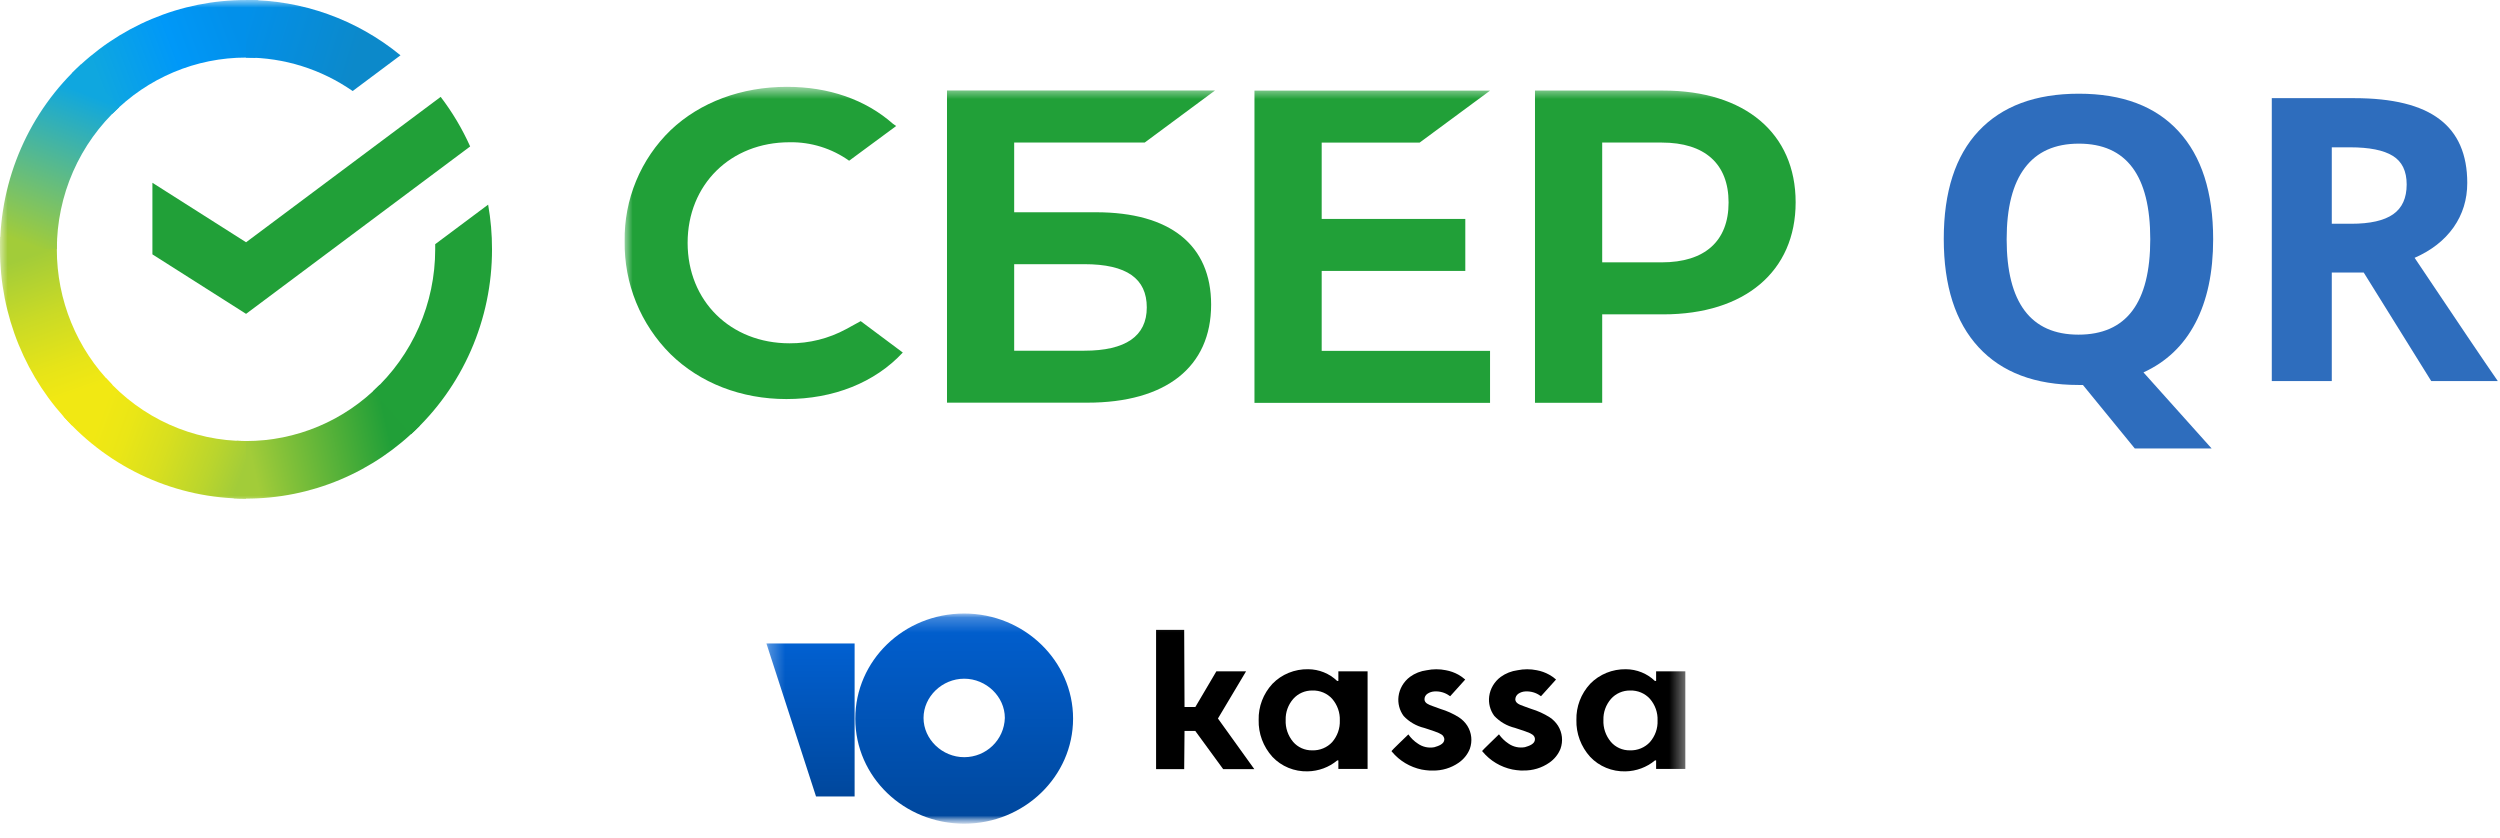 <svg width="164" height="55" viewBox="0 0 164 55" fill="none" xmlns="http://www.w3.org/2000/svg">
<g clip-path="url(#clip0_1270_2751)">
<mask id="mask0_1270_2751" style="mask-type:luminance" maskUnits="userSpaceOnUse" x="48" y="39" width="68" height="16">
<path d="M116 39.966H48V54.035H116V39.966Z" fill="white"/>
</mask>
<g mask="url(#mask0_1270_2751)">
<mask id="mask1_1270_2751" style="mask-type:luminance" maskUnits="userSpaceOnUse" x="50" y="40" width="61" height="15">
<path d="M110.594 40.247H50.276V54.034H110.594V40.247Z" fill="white"/>
</mask>
<g mask="url(#mask1_1270_2751)">
<path d="M81.741 44.041H79.793L78.415 46.379H77.705L77.683 41.319H75.839V50.457H77.683L77.705 47.949H78.41L80.241 50.457H82.284L79.897 47.134L81.741 44.041Z" fill="black"/>
<path d="M95.697 47.051C95.323 46.817 94.917 46.633 94.491 46.505L94.084 46.357L93.975 46.318C93.722 46.226 93.456 46.13 93.447 45.882C93.444 45.808 93.461 45.735 93.496 45.669C93.531 45.604 93.582 45.548 93.645 45.507C93.779 45.418 93.936 45.367 94.097 45.358C94.45 45.335 94.801 45.435 95.083 45.642L95.132 45.672L96.118 44.578L96.068 44.538C95.945 44.433 95.812 44.339 95.67 44.259C95.416 44.119 95.14 44.02 94.852 43.967C94.438 43.882 94.01 43.882 93.596 43.967C93.195 44.018 92.816 44.168 92.493 44.403C92.287 44.559 92.114 44.752 91.986 44.972C91.857 45.192 91.774 45.435 91.743 45.685C91.686 46.138 91.805 46.595 92.077 46.968C92.438 47.354 92.91 47.627 93.433 47.753L93.514 47.779L93.7 47.84C94.369 48.058 94.558 48.146 94.667 48.276C94.717 48.342 94.746 48.421 94.748 48.503C94.748 48.813 94.355 48.94 94.088 49.018C93.902 49.052 93.71 49.048 93.525 49.008C93.34 48.967 93.166 48.891 93.013 48.782C92.765 48.623 92.553 48.416 92.389 48.176C92.285 48.281 91.264 49.254 91.282 49.271L91.313 49.315C91.806 49.909 92.495 50.322 93.266 50.484C93.442 50.516 93.62 50.538 93.799 50.549H93.984C94.593 50.561 95.19 50.382 95.684 50.039C96.018 49.81 96.274 49.492 96.421 49.123C96.509 48.875 96.541 48.611 96.513 48.351C96.485 48.09 96.398 47.838 96.258 47.613C96.115 47.389 95.924 47.197 95.697 47.051Z" fill="black"/>
<path d="M101.654 47.051C101.281 46.817 100.877 46.633 100.452 46.505L100.041 46.357L99.937 46.318C99.679 46.226 99.417 46.13 99.404 45.882C99.405 45.808 99.424 45.736 99.459 45.671C99.495 45.606 99.545 45.55 99.607 45.507C99.741 45.418 99.897 45.366 100.059 45.358C100.412 45.336 100.762 45.436 101.044 45.642L101.089 45.672L102.075 44.578L102.03 44.538C101.906 44.432 101.771 44.338 101.627 44.259C101.375 44.119 101.1 44.02 100.814 43.967C100.398 43.882 99.969 43.882 99.553 43.967C99.153 44.02 98.773 44.17 98.45 44.403C98.242 44.557 98.069 44.75 97.938 44.969C97.808 45.188 97.724 45.43 97.691 45.681C97.632 46.134 97.751 46.592 98.025 46.964C98.386 47.349 98.858 47.623 99.381 47.749L99.458 47.775L99.643 47.836C100.317 48.054 100.506 48.141 100.615 48.272C100.667 48.337 100.694 48.417 100.692 48.499C100.692 48.809 100.303 48.935 100.036 49.014C99.849 49.047 99.657 49.044 99.471 49.004C99.285 48.963 99.11 48.886 98.956 48.778C98.711 48.616 98.499 48.41 98.332 48.172C98.233 48.276 97.212 49.249 97.225 49.267L97.261 49.31C97.754 49.905 98.443 50.318 99.214 50.479C99.39 50.512 99.568 50.534 99.747 50.545H99.933C100.541 50.557 101.138 50.378 101.632 50.034C101.966 49.806 102.222 49.487 102.369 49.118C102.457 48.87 102.489 48.607 102.461 48.346C102.433 48.086 102.346 47.834 102.206 47.609C102.065 47.388 101.877 47.197 101.654 47.051Z" fill="black"/>
<path d="M87.797 44.041V44.669H87.716C87.211 44.181 86.528 43.906 85.814 43.901C85.376 43.893 84.941 43.974 84.537 44.139C84.134 44.303 83.771 44.548 83.472 44.857C82.87 45.508 82.546 46.357 82.568 47.23C82.545 48.117 82.867 48.981 83.472 49.651C83.764 49.96 84.121 50.205 84.52 50.369C84.918 50.533 85.349 50.612 85.782 50.601C86.497 50.588 87.185 50.334 87.725 49.882H87.797V50.444H89.714V44.041H87.797ZM87.892 47.264C87.912 47.781 87.733 48.285 87.391 48.682C87.227 48.859 87.024 49 86.798 49.093C86.571 49.187 86.326 49.231 86.08 49.223C85.841 49.227 85.605 49.179 85.388 49.082C85.171 48.985 84.98 48.843 84.828 48.665C84.49 48.26 84.316 47.749 84.34 47.23C84.325 46.725 84.501 46.233 84.837 45.847C84.992 45.672 85.184 45.531 85.402 45.436C85.619 45.341 85.855 45.294 86.094 45.297C86.338 45.29 86.581 45.335 86.806 45.429C87.03 45.524 87.23 45.665 87.391 45.843C87.733 46.241 87.912 46.747 87.892 47.264Z" fill="black"/>
<path d="M108.641 44.041V44.669H108.56C108.056 44.182 107.374 43.907 106.662 43.901C106.223 43.894 105.788 43.975 105.384 44.139C104.98 44.304 104.616 44.548 104.316 44.857C103.713 45.508 103.39 46.357 103.412 47.23C103.389 48.117 103.711 48.981 104.316 49.651C104.608 49.96 104.965 50.205 105.364 50.369C105.762 50.533 106.193 50.612 106.626 50.602C107.341 50.589 108.028 50.334 108.569 49.882H108.641V50.444H110.558V44.041H108.641ZM108.736 47.265C108.758 47.781 108.579 48.286 108.235 48.682C108.071 48.859 107.868 49 107.642 49.093C107.415 49.187 107.17 49.231 106.924 49.223C106.685 49.227 106.449 49.179 106.232 49.082C106.015 48.985 105.824 48.843 105.672 48.665C105.334 48.26 105.16 47.749 105.184 47.23C105.169 46.726 105.345 46.234 105.681 45.847C105.836 45.672 106.028 45.532 106.246 45.437C106.463 45.342 106.699 45.294 106.938 45.297C107.182 45.29 107.425 45.335 107.65 45.429C107.874 45.524 108.074 45.665 108.235 45.843C108.579 46.24 108.757 46.747 108.736 47.265Z" fill="black"/>
<path d="M63.251 40.247C59.273 40.247 56.108 43.345 56.108 47.141C56.108 50.98 59.318 54.034 63.251 54.034C67.184 54.034 70.394 50.937 70.394 47.141C70.394 43.345 67.184 40.247 63.251 40.247ZM63.251 49.671C61.804 49.671 60.584 48.493 60.584 47.097C60.584 45.701 61.804 44.523 63.251 44.523C64.698 44.523 65.918 45.701 65.918 47.097C65.873 48.537 64.698 49.671 63.251 49.671Z" fill="url(#paint0_linear_1270_2751)"/>
<path d="M56.063 42.21V52.246H53.531L50.276 42.21H56.063Z" fill="url(#paint1_linear_1270_2751)"/>
</g>
</g>
<mask id="mask2_1270_2751" style="mask-type:luminance" maskUnits="userSpaceOnUse" x="0" y="0" width="119" height="33">
<path d="M119 0H0V33H119V0Z" fill="white"/>
</mask>
<g mask="url(#mask2_1270_2751)">
<path d="M28.908 6.355C29.675 7.359 30.324 8.451 30.842 9.607L16.142 20.589L9.998 16.686V11.99L16.142 15.893L28.908 6.355Z" fill="#21A038"/>
<path d="M3.728 16.355C3.728 16.144 3.733 15.934 3.744 15.726L0.02 15.541C0.008 15.811 4.58908e-06 16.084 4.58908e-06 16.358C-0.002 18.506 0.415 20.632 1.226 22.615C2.038 24.599 3.227 26.401 4.727 27.917L7.368 25.242C6.213 24.077 5.298 22.692 4.673 21.166C4.048 19.641 3.727 18.006 3.728 16.355Z" fill="url(#paint2_linear_1270_2751)"/>
<path d="M16.139 3.777C16.346 3.777 16.553 3.785 16.758 3.795L16.944 0.021C16.677 0.008 16.409 0.002 16.139 0.002C14.019 -0.001 11.92 0.421 9.961 1.243C8.003 2.064 6.224 3.27 4.727 4.791L7.368 7.467C8.518 6.297 9.885 5.368 11.39 4.735C12.895 4.102 14.509 3.776 16.139 3.777Z" fill="url(#paint3_linear_1270_2751)"/>
<path d="M16.139 28.932C15.931 28.932 15.724 28.932 15.518 28.915L15.331 32.688C15.599 32.702 15.868 32.709 16.139 32.709C18.257 32.711 20.355 32.289 22.313 31.467C24.27 30.645 26.048 29.439 27.544 27.919L24.908 25.243C23.758 26.413 22.391 27.341 20.886 27.974C19.381 28.607 17.768 28.933 16.139 28.932Z" fill="url(#paint4_linear_1270_2751)"/>
<path d="M23.134 5.972L26.272 3.628C23.404 1.275 19.824 -0.007 16.134 2.5067e-05V3.777C18.632 3.774 21.073 4.539 23.134 5.972Z" fill="url(#paint5_linear_1270_2751)"/>
<path d="M32.276 16.355C32.278 15.372 32.193 14.391 32.022 13.424L28.549 16.018C28.549 16.13 28.549 16.241 28.549 16.355C28.55 18.112 28.186 19.85 27.482 21.456C26.778 23.061 25.748 24.499 24.461 25.676L26.966 28.482C28.64 26.951 29.978 25.079 30.893 22.99C31.808 20.901 32.279 18.64 32.276 16.355Z" fill="#21A038"/>
<path d="M16.139 28.932C14.405 28.932 12.69 28.564 11.105 27.85C9.52 27.137 8.101 26.093 6.94 24.789L4.172 27.326C5.683 29.023 7.529 30.379 9.591 31.307C11.652 32.234 13.883 32.712 16.139 32.709V28.932Z" fill="url(#paint6_linear_1270_2751)"/>
<path d="M7.817 7.033L5.312 4.227C3.638 5.758 2.3 7.629 1.384 9.718C0.469 11.808 -0.002 14.069 9.88771e-06 16.354H3.728C3.728 14.597 4.091 12.859 4.795 11.254C5.5 9.648 6.529 8.21 7.817 7.033Z" fill="url(#paint7_linear_1270_2751)"/>
<mask id="mask3_1270_2751" style="mask-type:luminance" maskUnits="userSpaceOnUse" x="40" y="5" width="170" height="23">
<path d="M209.38 5.69H40.966V27.31H209.38V5.69Z" fill="white"/>
</mask>
<g mask="url(#mask3_1270_2751)">
<path d="M93.13 9.353L97.747 5.944H82.293V26.427H97.747V23.018H86.703V17.772H96.124V14.363H86.703V9.353H93.13Z" fill="#21A038"/>
<path d="M71.895 13.924H66.53V9.351H75.093L79.707 5.933H62.123V26.415H71.328C76.488 26.415 79.45 24.072 79.45 19.985C79.45 16.074 76.767 13.924 71.895 13.924ZM71.129 23.006H66.53V17.33H71.129C73.92 17.33 75.229 18.281 75.229 20.168C75.229 22.055 73.837 23.006 71.129 23.006Z" fill="#21A038"/>
<path d="M109.107 5.941H100.695V26.424H105.104V20.622H109.107C114.474 20.622 117.794 17.792 117.794 13.271C117.794 8.749 114.474 5.941 109.107 5.941ZM109.014 17.21H105.104V9.352H109.014C111.837 9.352 113.395 10.749 113.395 13.283C113.395 15.817 111.837 17.21 109.014 17.21Z" fill="#21A038"/>
<path d="M55.506 21.59C54.367 22.208 53.091 22.528 51.796 22.521C47.92 22.521 45.108 19.748 45.108 15.929C45.108 12.111 47.92 9.332 51.796 9.332C53.194 9.308 54.563 9.733 55.703 10.544L58.787 8.268L58.578 8.12C56.779 6.535 54.376 5.696 51.624 5.696C48.639 5.696 45.933 6.702 44.001 8.532C43.024 9.474 42.251 10.609 41.731 11.864C41.211 13.119 40.954 14.467 40.977 15.826C40.957 17.199 41.212 18.562 41.728 19.833C42.245 21.105 43.012 22.259 43.983 23.227C45.924 25.13 48.624 26.178 51.588 26.178C54.684 26.178 57.39 25.096 59.223 23.127L56.462 21.066L55.506 21.59Z" fill="#21A038"/>
</g>
</g>
<path d="M145.183 15.694C145.183 17.878 144.793 19.71 144.015 21.191C143.244 22.664 142.11 23.743 140.612 24.429L145.081 29.418H140.041L136.639 25.254H136.347C133.503 25.254 131.319 24.429 129.796 22.778C128.272 21.128 127.511 18.758 127.511 15.669C127.511 12.58 128.272 10.223 129.796 8.598C131.328 6.964 133.52 6.147 136.372 6.147C139.224 6.147 141.404 6.968 142.91 8.61C144.425 10.252 145.183 12.614 145.183 15.694ZM131.637 15.694C131.637 17.768 132.03 19.329 132.817 20.379C133.604 21.428 134.781 21.953 136.347 21.953C139.487 21.953 141.057 19.867 141.057 15.694C141.057 11.513 139.495 9.423 136.372 9.423C134.806 9.423 133.626 9.952 132.83 11.01C132.035 12.059 131.637 13.621 131.637 15.694Z" fill="#2E6DBD"/>
<path d="M152.965 14.679H154.234C155.479 14.679 156.397 14.471 156.989 14.057C157.582 13.642 157.878 12.99 157.878 12.102C157.878 11.221 157.573 10.595 156.964 10.223C156.363 9.85 155.428 9.664 154.158 9.664H152.965V14.679ZM152.965 17.878V25H149.029V6.439H154.438C156.96 6.439 158.826 6.901 160.036 7.823C161.246 8.737 161.852 10.13 161.852 12C161.852 13.092 161.551 14.065 160.95 14.92C160.349 15.766 159.499 16.431 158.398 16.913C161.191 21.086 163.011 23.781 163.857 25H159.49L155.06 17.878H152.965Z" fill="#2E6DBD"/>
</g>
<defs>
<linearGradient id="paint0_linear_1270_2751" x1="63.251" y1="40.247" x2="63.251" y2="54.034" gradientUnits="userSpaceOnUse">
<stop stop-color="#0160D1"/>
<stop offset="1" stop-color="#00479C"/>
</linearGradient>
<linearGradient id="paint1_linear_1270_2751" x1="53.169" y1="42.21" x2="53.169" y2="52.246" gradientUnits="userSpaceOnUse">
<stop stop-color="#0160D1"/>
<stop offset="1" stop-color="#00479C"/>
</linearGradient>
<linearGradient id="paint2_linear_1270_2751" x1="5.481" y1="27.446" x2="1.31" y2="15.548" gradientUnits="userSpaceOnUse">
<stop offset="0.14" stop-color="#F1E813"/>
<stop offset="0.3" stop-color="#E6E418"/>
<stop offset="0.58" stop-color="#C9DA26"/>
<stop offset="0.89" stop-color="#A2CC39"/>
</linearGradient>
<linearGradient id="paint3_linear_1270_2751" x1="5.791" y1="5.459" x2="16.318" y2="1.5" gradientUnits="userSpaceOnUse">
<stop offset="0.06" stop-color="#0FA7DF"/>
<stop offset="0.54" stop-color="#0098F8"/>
<stop offset="0.92" stop-color="#0290EA"/>
</linearGradient>
<linearGradient id="paint4_linear_1270_2751" x1="15.085" y1="30.429" x2="26.965" y2="27.781" gradientUnits="userSpaceOnUse">
<stop offset="0.12" stop-color="#A2CC39"/>
<stop offset="0.28" stop-color="#86C239"/>
<stop offset="0.87" stop-color="#219F38"/>
</linearGradient>
<linearGradient id="paint5_linear_1270_2751" x1="15.358" y1="1.265" x2="25.524" y2="4.361" gradientUnits="userSpaceOnUse">
<stop offset="0.06" stop-color="#0290EA"/>
<stop offset="0.79" stop-color="#0C89CA"/>
</linearGradient>
<linearGradient id="paint6_linear_1270_2751" x1="5.107" y1="26.867" x2="16.183" y2="30.951" gradientUnits="userSpaceOnUse">
<stop offset="0.13" stop-color="#F1E813"/>
<stop offset="0.3" stop-color="#EAE616"/>
<stop offset="0.53" stop-color="#D8DF1F"/>
<stop offset="0.8" stop-color="#BAD52D"/>
<stop offset="0.98" stop-color="#A2CC39"/>
</linearGradient>
<linearGradient id="paint7_linear_1270_2751" x1="1.389" y1="16.812" x2="5.925" y2="5.169" gradientUnits="userSpaceOnUse">
<stop offset="0.07" stop-color="#A2CC39"/>
<stop offset="0.26" stop-color="#81C45E"/>
<stop offset="0.92" stop-color="#0FA7DF"/>
</linearGradient>
<clipPath id="clip0_1270_2751">
<rect width="164" height="55" fill="white"/>
</clipPath>
</defs>
</svg>
